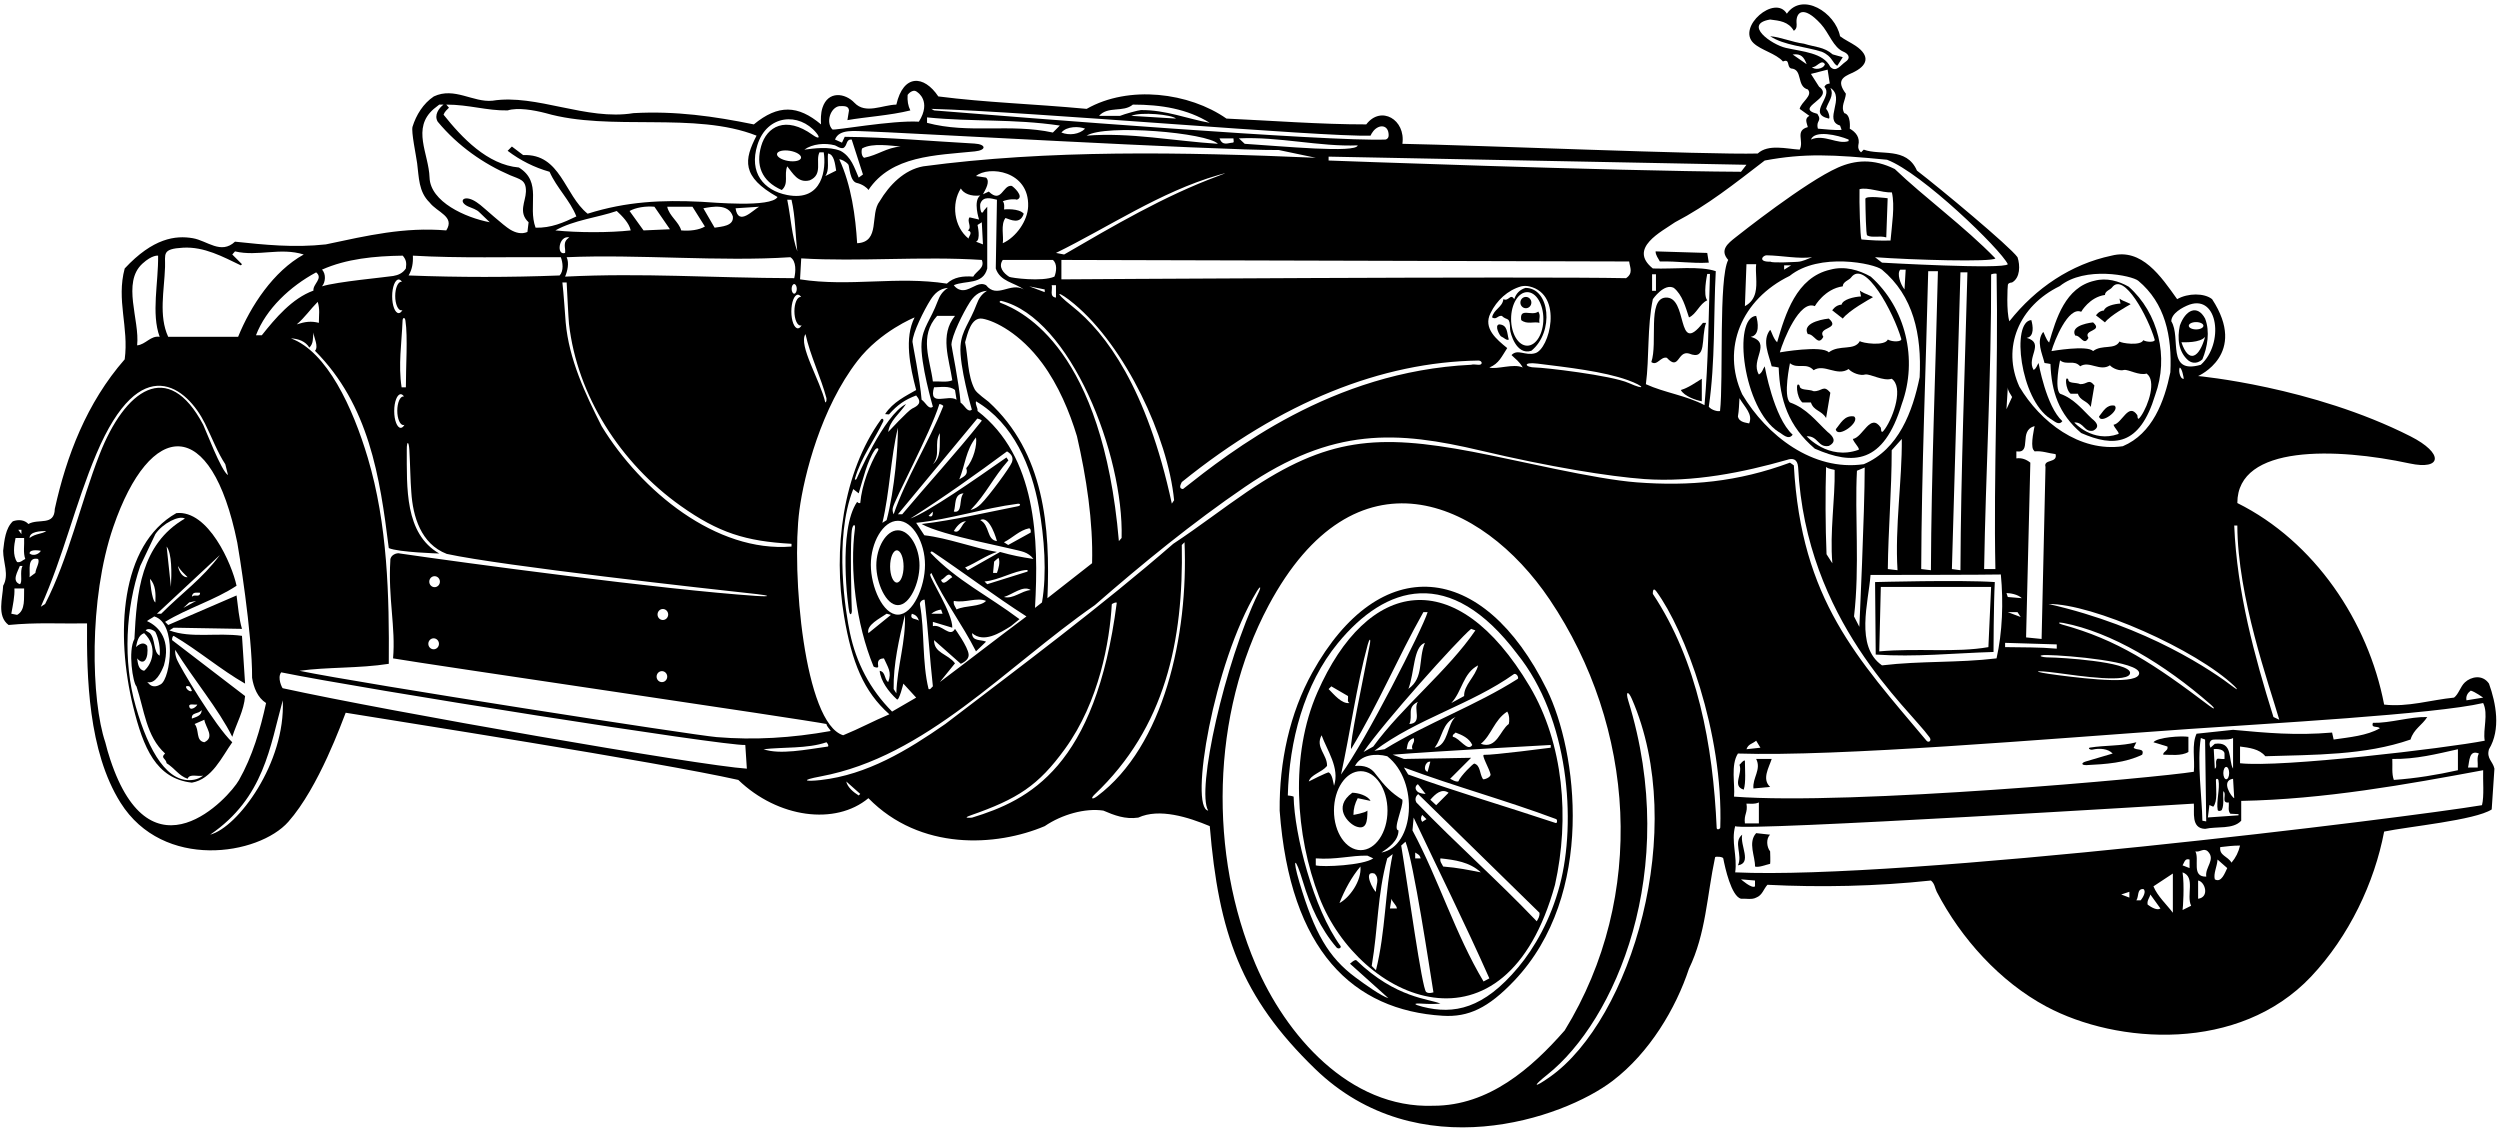 <?xml version="1.0" encoding="UTF-8"?>
<svg xmlns="http://www.w3.org/2000/svg" xmlns:xlink="http://www.w3.org/1999/xlink" width="515pt" height="233pt" viewBox="0 0 515 233" version="1.1">
<g id="surface1">
<path style=" stroke:none;fill-rule:nonzero;fill:rgb(0%,0%,0%);fill-opacity:1;" d="M 512.73 154.344 C 515.211 150.266 514.172 144.824 512.73 140.824 C 511.375 138.852 509.008 139.406 507.77 140.566 C 506.82 141.457 506.492 142.984 505.531 143.707 C 500.73 144.184 496.012 145.707 491.133 145.145 C 487.852 128.023 476.812 111.547 460.891 103.625 C 460.891 91.508 481.379 92.234 496.379 95.469 C 503.074 96.91 503.477 93.387 496.547 89.875 C 476.277 79.609 452.812 77.465 452.812 77.465 C 452.812 77.465 463.129 72.988 455.691 61.625 C 454.09 60.344 450.73 60.344 448.492 61.625 C 445.133 56.906 441.211 51.066 434.973 52.664 C 426.652 54.426 419.371 59.305 413.93 66.184 C 413.289 64.184 413.555 58.984 413.621 58.68 C 413.672 58.438 413.852 58.238 414.492 58.184 C 416.172 57.227 416.172 54.664 415.609 52.984 C 414.012 50.746 399.691 38.824 394.891 35.145 C 392.73 30.184 387.371 32.105 383.93 30.824 L 383.371 31.387 C 382.891 30.984 382.73 30.504 382.812 29.945 C 383.211 28.344 382.328 27.227 381.051 26.504 C 381.051 26.504 381.371 23.625 379.93 23.305 C 379.129 21.945 380.172 20.664 380.25 19.305 C 378.184 16.551 379.754 15.824 381.496 15.039 C 384.84 13.539 385.289 11.508 382.281 9.453 C 381.27 8.766 380.051 8.227 379.051 7.465 C 378.066 2.535 371.27 -1.695 368.09 2.824 C 365.652 -1.238 357.746 5.586 361.227 8.879 C 362.797 10.363 365.84 11.016 367.289 12.664 C 368.812 12.023 368.012 13.785 368.969 14.105 C 371.449 14.266 370.012 17.785 372.41 18.426 C 373.531 19.703 371.051 20.984 370.73 22.426 L 372.73 23.863 C 371.691 24.426 372.172 25.227 372.41 26.184 C 369.691 26.906 371.691 29.066 370.73 30.824 C 368.012 30.664 364.25 29.625 362.09 31.625 C 351.598 31.906 303.863 29.906 288.891 29.625 C 289.602 24.645 284.48 21.648 281.449 25.625 C 272.129 25.637 261.73 24.84 252.648 24.426 C 244.969 19.066 232.57 17.465 223.852 22.426 C 212.531 21.371 203.289 21.145 193.289 19.863 C 190.348 15.453 186.09 15.211 184.648 21.547 C 181.781 21.613 178.297 23.586 176.023 21.18 C 174.102 19.148 170.578 18.641 169.426 22.203 C 169.059 23.344 169.074 24.648 169.129 25.625 C 164.391 21.645 160.316 21.473 155.289 25.625 C 147.051 23.945 139.129 22.824 130.488 23.305 C 120.809 24.906 110.488 19.305 101.449 20.746 C 97.449 21.145 93.609 17.863 89.371 19.863 C 87.172 21.328 85.73 23.703 84.984 26.098 C 84.672 27.105 85.723 32.047 85.93 33.629 C 86.312 36.523 86.215 39.48 88.488 41.703 C 90.09 43.785 93.77 44.586 91.93 47.465 C 83.289 46.746 75.77 48.504 67.129 50.344 C 60.57 51.066 54.488 50.426 48.41 49.785 C 45.504 52.496 42.703 49.582 39.715 49.07 C 36.16 48.461 31.539 49.027 25.688 55.305 C 23.93 61.863 26.57 67.387 25.688 74.023 C 17.848 82.984 13.688 93.945 11.289 104.824 C 11.211 108.426 7.93 106.746 5.848 107.945 C 5.051 107.066 3.77 106.984 2.648 107.387 C 1.129 108.824 0.891 111.305 0.648 113.465 C 0.648 115.863 1.93 118.426 0.648 120.664 C 0.57 123.145 -0.711 126.906 1.77 128.746 C 7.688 128.184 11.77 128.504 17.93 128.426 C 17.852 139.336 18.152 154.727 24.828 165.352 C 33.637 179.383 53.285 176.184 59.391 169.293 C 65.703 162.168 70.527 148.5 71.211 146.824 C 81.371 148.504 135.371 156.906 152.09 160.664 C 160.262 168.523 172.105 170.078 178.891 164.426 C 189.57 175.32 205.223 174.41 215.211 170.184 C 218.73 167.785 223.531 166.426 227.289 166.984 C 229.531 167.945 231.77 168.824 234.488 168.426 C 238.809 166.426 244.809 168.344 249.211 170.184 C 251.039 192.152 255.586 205.355 270.93 220.207 C 292.102 240.695 321.934 230.477 332.195 222.66 C 339.801 216.867 345.211 207.77 347.93 199.547 C 351.438 192.301 351.605 184.602 353.309 176.598 C 353.355 176.379 354.926 176.473 354.992 176.828 C 355.352 178.695 356.633 184.605 358.648 185.145 C 359.691 185.066 360.891 185.387 361.77 184.906 C 363.051 184.426 363.289 183.145 364.09 182.266 C 374.969 182.824 386.57 182.586 397.77 181.387 C 398.57 182.027 398.57 182.906 398.969 183.707 C 403.965 193.328 411.984 202.23 421.539 207.344 C 436.082 215.133 461.246 216.891 476.078 201.184 C 483.922 192.879 489.152 181.789 491.133 171.305 C 496.09 170.266 509.863 168.973 513.289 166.746 L 513.852 158.344 C 513.531 156.824 512.172 156.266 512.73 154.344 Z M 4.41 109.145 L 4.41 110.023 L 3.77 109.145 Z M 3.527 126.664 L 2.328 126.426 C 2.648 124.664 3.051 122.824 2.969 121.227 L 4.969 121.227 C 4.891 123.227 5.289 125.703 3.527 126.664 Z M 4.09 120.344 C 2.328 119.703 3.688 117.703 4.09 116.586 L 4.648 116.586 C 4.008 117.703 4.73 119.945 4.09 120.344 Z M 3.527 115.785 C 2.57 114.426 2.891 112.266 3.207 110.824 L 4.969 110.824 C 5.051 112.266 4.73 113.863 5.207 115.145 C 4.648 115.387 4.25 115.945 3.527 115.785 Z M 508.973 142.266 C 509.852 142.504 511.531 143.707 511.531 143.707 L 508.09 144.266 C 507.93 143.387 508.332 142.746 508.973 142.266 Z M 460.891 108.266 C 460.93 122.973 467.449 141.066 469.531 148.266 L 468.332 147.707 C 464.41 135.145 460.812 121.945 460.25 108.266 Z M 460.301 141.344 C 460.828 141.848 461.168 142.363 460.145 141.578 C 455.812 138.254 442.52 129.105 422.012 124.426 C 430.996 124.312 452.418 133.797 460.301 141.344 Z M 418.848 92.621 C 418.926 92.754 419.02 92.875 419.129 92.984 C 420.652 92.824 422.012 93.387 423.449 93.547 C 423.93 95.465 420.891 94.504 421.371 96.184 C 421.129 108.664 420.812 119.465 420.57 131.625 L 417.371 131.305 L 418.25 95.305 C 417.449 94.664 416.492 94.266 415.371 94.426 L 415.371 92.984 C 418.73 93.465 415.691 88.664 419.129 87.785 C 419.129 87.785 418.242 91.598 418.848 92.621 Z M 416.492 123.227 L 413.609 122.984 L 413.332 122.172 C 414.051 122.172 415.691 122.426 416.492 123.227 Z M 416.266 127.105 L 413.609 126.105 L 415.609 126.105 Z M 423.691 132.746 L 423.691 133.625 C 420.012 133.305 416.797 133.371 413.051 133.305 L 413.051 132.426 Z M 423.695 138.617 C 428.324 139.234 438.93 140.84 438.797 138.57 C 438.664 136.305 424.223 135.434 422.223 135.434 C 420.223 135.434 419.531 134.906 421.695 134.938 C 426.117 135.008 440.668 136.266 440.668 138.668 C 440.668 141.066 430.398 139.906 424.129 139.105 C 417.863 138.305 419.066 137.996 423.695 138.617 Z M 424.898 128.684 C 423.863 128.398 423.906 128.109 425.035 128.324 C 434.977 130.227 445.918 136.84 455.348 145.086 C 456.445 146.047 456.242 146.246 455.137 145.406 C 443.691 136.738 436.227 131.824 424.898 128.684 Z M 449.051 75.703 C 449.531 76.023 449.785 77.559 449.863 78.039 C 448.984 78.117 448.73 76.023 449.051 75.703 Z M 451.051 62.746 C 456.945 60.719 458.195 70.77 453.371 75.145 C 446.172 77.227 449.371 69.547 447.289 66.184 C 447.289 64.586 449.531 63.305 451.051 62.746 Z M 424.312 58.938 C 429.516 54.738 439.195 56.766 440.48 57.836 C 446.004 62.438 447.461 69.199 447.094 76.684 C 445.867 82.672 443.422 89.34 437.297 91.922 C 428.383 93.215 420.285 86.891 416 79.676 C 412.309 71.621 415.883 63.039 424.312 58.938 Z M 413.609 79.785 C 413.609 80.586 414.172 81.145 414.492 81.785 L 413.332 84.305 Z M 380.812 28.746 L 380.812 29.066 C 378.57 29.863 375.77 27.547 373.051 28.746 C 373.828 26.754 378.488 27.785 380.812 28.746 Z M 379.371 26.746 C 378.25 26.906 375.77 26.586 374.488 26.504 C 374.012 24.746 375.422 25.055 374.379 23.453 C 369.34 22.176 378.09 20.266 374.73 17.863 L 373.051 15.227 L 376.488 14.344 L 376.93 17.203 C 376.449 17.285 376.07 17.344 375.828 17.906 C 377.75 19.906 372.172 23.387 376.73 24.426 C 377.051 24.426 376.73 22.984 376.172 22.426 C 376.57 20.984 377.93 19.703 377.051 18.105 C 380.25 20.105 375.531 24.824 379.051 25.863 Z M 373.289 13.785 C 374.09 14.105 375.211 12.023 375.93 13.227 C 375.609 14.344 373.531 14.406 373.289 13.785 Z M 369.289 11.227 C 371.051 10.984 371.629 11.805 372.172 13.227 Z M 367.895 9.867 C 364.902 9.184 359.02 4.965 364.648 4.023 C 366.57 4.266 368.41 4.426 369.531 6.344 C 370.238 5.871 370.113 5.188 370.082 4.602 C 369.977 2.719 371.324 0.828 375.098 4.941 C 376.801 6.797 377.645 9.805 379.801 10.676 C 380.469 10.941 381.516 11.797 380.18 12.727 C 379.09 13.484 378.25 14.984 377.051 13.785 C 375.586 10.855 371.387 10.66 367.895 9.867 Z M 363.531 33.066 C 371.691 31.547 377.449 31.824 388.73 32.906 C 395.93 35.625 412.172 51.387 413.609 54.426 C 412.891 55.547 387.691 54.105 387.691 54.105 L 386.25 52.984 C 393.852 53.547 410.492 54.023 411.051 53.227 C 404.73 46.703 396.328 40.586 390.328 34.824 C 385.914 32.629 382.137 32.965 378.645 34.504 C 371.953 37.449 358.238 48.336 357.523 48.898 C 355.945 50.148 354.191 51.504 356.012 53.547 C 354.012 57.305 355.051 78.184 354.328 84.664 C 353.93 84.824 352.57 84.504 352.012 83.785 C 353.371 74.504 352.969 64.746 353.449 55.863 C 350.172 54.746 344.809 55.465 340.488 55.305 C 335.289 51.145 342.328 47.703 345.051 45.785 C 351.77 42.266 357.289 37.863 363.531 33.066 Z M 382.531 96.973 L 384.129 96.305 C 384.129 105.504 383.023 129.125 383.023 129.125 L 381.93 126.984 C 383.129 116.746 382.051 106.094 382.531 96.973 Z M 383.93 95.625 C 373.449 97.145 363.93 89.703 358.891 81.227 C 354.551 71.754 358.754 61.66 368.664 56.84 C 374.781 51.906 386.164 54.285 387.676 55.547 C 394.172 60.953 395.883 68.906 395.449 77.703 C 394.012 84.746 391.129 92.586 383.93 95.625 Z M 377.465 116.039 L 376.266 114.172 C 376.023 108.41 376.012 101.387 376.172 96.184 C 376.648 96.664 377.938 96.699 377.938 96.836 C 378.039 102.887 376.914 109.547 377.465 116.039 Z M 360.328 87.227 C 359.852 87.066 358.25 87.066 358.012 85.785 C 358.23 84.555 358.25 83.305 358.328 82.023 C 359.449 83.945 361.129 85.305 360.328 87.227 Z M 361.605 60.273 C 361.332 61.391 360.727 62.383 359.449 63.066 L 359.77 54.426 L 361.77 54.426 C 361.57 56.137 362.062 58.383 361.605 60.273 Z M 364.73 53.906 C 362.012 53.984 363.133 52.57 363.93 52.59 C 367.266 52.664 370.512 53.371 373.289 52.984 C 372.434 53.309 371.32 53.883 370.32 53.934 C 369.828 53.961 365.125 54.223 364.73 53.906 Z M 368.969 54.664 L 367.531 55.547 L 367.531 54.664 Z M 383.062 38.973 C 384.742 38.492 387.57 39.719 389.73 39.637 C 390.371 42.438 389.73 46.305 389.449 49.547 C 387.238 49.617 385.465 49.504 383.453 49.328 C 383.203 48.922 382.984 41.613 383.062 38.973 Z M 391.449 55.547 L 392.57 55.547 L 392.328 59.625 C 391.449 58.504 390.73 56.344 391.449 55.547 Z M 390.891 117.465 L 388.891 117.227 C 388.969 109.387 389.691 100.984 389.691 92.746 L 391.77 90.426 C 391.852 98.906 390.328 108.504 390.891 117.465 Z M 385.328 118.438 C 385.328 118.438 410.172 118.426 412.172 118.344 C 412.73 124.105 412.492 130.266 411.289 135.625 C 403.289 136.586 395.77 136.105 387.691 137.066 C 382.09 133.145 384.93 124.039 385.328 118.438 Z M 395.77 117.227 C 395.852 96.586 396.73 75.945 397.211 55.863 L 399.211 55.863 C 398.73 76.344 397.852 97.465 397.77 117.465 Z M 402.09 117.227 C 402.648 98.266 403.289 75.465 403.852 56.105 L 405.289 56.105 C 404.812 74.824 403.93 97.145 403.852 117.465 Z M 411.051 117.227 L 408.73 117.227 C 409.047 97.293 410.234 77.363 410.172 56.57 C 410.172 56.414 411.297 56.246 411.301 56.438 C 411.672 76.211 410.652 98.129 411.051 117.227 Z M 340.488 61.625 C 340.488 61.625 342.809 58.266 344.809 59.305 C 346.57 60.746 347.211 63.227 347.93 65.387 C 349.449 64.746 350.09 62.586 351.691 61.863 C 350.809 60.824 351.609 56.824 351.691 56.426 L 352.25 56.426 C 351.93 66.105 351.93 74.426 351.129 83.465 C 347.371 81.465 342.891 80.906 339.051 79.145 C 339.781 73.703 339.289 67.387 340.488 61.625 Z M 340.328 59.906 L 340.328 56.504 L 341.129 56.504 L 341.129 59.906 Z M 359.77 33.945 L 358.648 35.387 C 331.691 35.227 273.691 33.066 273.691 33.066 L 273.691 32.266 C 303.129 32.824 329.93 33.387 359.77 33.945 Z M 313.691 75.703 C 311.77 74.824 308.328 76.184 306.809 75.703 C 308.809 74.906 309.371 73.387 310.488 71.703 C 308.328 69.945 305.449 67.625 307.051 64.504 C 308.328 61.863 310.57 59.785 313.371 58.984 C 314.012 58.852 314.57 58.887 315.09 59.012 C 322.133 60.703 319.176 72 316.23 72.762 C 314.18 73.355 312.648 71.785 311.371 73.145 C 312.328 74.105 312.891 74.344 313.691 75.703 Z M 218.648 57.547 C 218.648 56.586 218.648 54.266 218.648 53.547 L 335.609 53.863 C 335.77 55.145 336.488 56.266 334.969 57.305 C 316.012 56.906 218.648 57.547 218.648 57.547 Z M 304.527 75.145 C 303.945 75.094 303.398 75.027 303.051 75.145 C 274.328 76.504 253.488 93.035 243.691 100.746 C 242.809 100.664 243.129 99.945 243.449 99.305 C 264.031 82.688 284.711 74.582 304.535 74.273 C 305.363 74.262 305.555 75.23 304.527 75.145 Z M 203.656 82.773 C 203.383 82.523 201.215 81.02 200.797 80.219 C 199.277 77.332 199.438 73.453 198.809 70.504 C 199.293 68.848 200.016 65.223 202.418 65.652 C 204.938 66.105 210.156 68.672 214.695 74.816 C 218.047 79.355 220.336 84.844 221.852 89.863 C 223.77 98.184 225.211 107.465 224.969 116.023 L 215.77 123.227 C 216.395 108.539 215.113 93.242 203.656 82.773 Z M 201.371 84.664 C 201.449 83.945 200.891 83.465 201.051 82.664 C 208.809 87.227 212.488 96.105 214.012 104.504 C 215.129 110.746 215.691 118.105 214.648 124.105 L 213.211 125.227 C 214.012 111.066 213.531 94.023 201.371 84.664 Z M 192.41 131.863 L 197.93 136.746 C 199.203 136.145 199.598 135.484 199.535 134.781 C 199.395 133.242 196.73 129.547 196.73 129.547 C 195.691 131.465 194.012 128.504 192.172 128.984 L 192.172 128.105 L 196.172 129.305 C 196.25 126.344 191.609 119.305 191.609 118.344 L 191.852 118.023 C 194.57 123.863 198.172 128.504 201.051 134.184 L 203.129 132.184 C 202.09 131.703 200.25 132.184 200.25 130.426 C 202.648 132.504 205.93 130.426 208.25 128.984 L 210.012 127.547 C 203.477 122.645 197.168 119.633 191.746 113.953 C 191.594 113.793 191.781 113.438 192.191 113.715 C 198.156 117.703 205.016 122.867 211.449 126.984 C 205.852 131.145 199.371 136.184 193.609 140.504 L 196.73 136.641 C 195.211 134.641 192.41 134.586 192.41 131.863 Z M 162.809 52.984 C 164.09 53.785 163.93 56.023 163.609 57.305 C 146.379 57.254 132.57 56.184 116.41 56.984 C 116.891 55.863 117.289 54.184 116.73 52.984 C 131.449 52.344 148.488 53.945 162.809 52.984 Z M 151.531 42.906 L 156.41 42.586 C 155.211 43.145 152.09 46.746 151.531 42.906 Z M 162.172 41.145 L 163.051 41.145 C 163.852 44.586 163.852 48.586 164.25 51.785 C 163.129 48.746 162.891 44.664 162.172 41.145 Z M 164.137 59.504 C 164.137 60.051 163.898 60.496 163.605 60.496 C 163.312 60.496 163.074 60.051 163.074 59.504 C 163.074 58.961 163.312 58.516 163.605 58.516 C 163.898 58.516 164.137 58.961 164.137 59.504 Z M 147.211 46.906 L 144.891 42.906 C 146.648 42.586 150.09 41.863 150.969 44.586 C 151.211 46.586 148.648 46.664 147.211 46.906 Z M 145.211 46.664 C 144.008 47.387 142.09 47.625 140.328 47.465 C 139.852 45.703 137.852 44.504 137.449 42.586 L 142.648 42.586 Z M 138.008 47.227 L 132.57 47.465 L 129.688 43.465 C 130.969 42.746 132.969 42.426 134.809 42.586 Z M 129.93 47.465 C 125.609 47.945 119.051 47.945 114.41 47.465 C 118.25 45.305 123.129 44.824 127.051 43.465 C 128.172 44.504 129.609 45.945 129.93 47.465 Z M 117.289 48.906 C 115.77 49.863 116.57 51.066 116.41 52.105 C 114.551 52.727 115.078 48.406 117.289 48.906 Z M 116.73 58.184 C 116.809 59.625 117.098 65.691 117.215 66.719 C 118.895 81.469 127.777 95.383 140.23 104.219 C 148.008 109.738 153.598 111.504 163.051 112.023 L 163.051 112.586 C 147.531 113.863 132.09 101.145 123.93 87.785 C 120.535 81.07 117.207 74.027 116.531 66.426 C 116.461 65.605 116.09 60.105 115.852 58.184 Z M 163.016 64.172 C 163.016 62.258 163.621 60.707 164.363 60.707 C 164.613 60.707 164.844 60.895 165.043 61.199 C 164.996 61.188 164.953 61.168 164.91 61.168 C 164.215 61.168 163.648 62.488 163.648 64.117 C 163.648 65.746 164.215 67.066 164.91 67.066 C 164.984 67.066 165.059 67.043 165.133 67.016 C 164.914 67.406 164.648 67.637 164.363 67.637 C 163.621 67.637 163.016 66.086 163.016 64.172 Z M 170.57 31.625 C 171.852 31.785 172.012 33.785 172.25 35.145 L 170.012 36.266 C 170.891 35.066 170.41 33.227 170.57 31.625 Z M 202.25 53.547 C 202.969 55.227 201.051 55.863 200.488 56.984 C 198.41 56.824 196.488 57.066 195.051 58.426 C 184.809 56.824 175.051 59.145 164.809 57.547 L 165.051 53.227 C 176.969 53.945 189.93 52.746 202.25 53.547 Z M 178.891 39.145 C 183.637 32.027 192.703 32.012 200.836 31.184 C 203.289 30.934 203.148 29.707 200.73 29.574 C 191.785 29.086 183.047 28.262 174.012 28.184 L 173.449 29.387 L 172.012 28.746 C 172.883 26.496 176.035 27.016 178.93 27.082 C 182.031 27.105 250.828 31.004 263.43 30.906 L 271.051 32.504 C 243.449 31.305 215.852 30.824 190.172 34.266 C 186.25 34.984 183.211 38.105 181.211 41.465 C 179.129 44.105 181.449 49.863 176.57 50.105 C 176.25 44.664 175.371 38.105 172.891 32.824 C 173.176 32.77 174.203 33.203 174.762 33.898 C 174.98 34.172 175.051 37.465 176.57 37.703 C 177.609 37.945 178.648 38.664 178.891 39.145 Z M 177.629 30.555 C 179.754 29.398 183.586 30.035 185.531 30.184 C 182.57 30.426 180.891 31.945 178.012 32.504 C 177.289 32.105 177.48 30.637 177.629 30.555 Z M 218.648 27.305 C 219.77 25.945 222.328 26.023 223.531 26.504 C 222.328 27.703 220.25 27.945 218.648 27.305 Z M 223.852 27.945 C 227.699 25.516 248.723 27.336 250.891 29.625 C 241.93 29.066 232.73 27.227 223.852 27.945 Z M 251.211 28.504 L 254.09 28.504 C 254.09 28.984 254.281 29.359 253.934 29.383 C 252.891 29.449 251.871 30.125 251.211 28.504 Z M 255.211 28.504 C 263.371 28.105 271.93 30.266 279.691 29.945 C 279.43 31.605 264.012 30.105 256.41 29.625 Z M 216.648 58.746 L 217.531 58.746 L 217.531 61.305 C 216.09 61.145 216.891 59.625 216.648 58.746 Z M 217.211 56.984 C 214.73 58.105 208.234 57.242 207.891 57.02 C 206.699 56.254 205.578 54.973 206.57 53.547 L 216.891 53.547 C 217.852 54.344 217.609 56.023 217.211 56.984 Z M 215.211 59.625 L 215.211 60.184 L 212.012 58.984 Z M 200.199 84.387 C 199.32 85.105 198.68 83.426 197.879 82.945 C 197.559 78.863 195.992 71.332 195.996 71.012 C 196.035 69.184 198.387 64.449 199.75 62.316 C 200.559 61.047 201.598 60.023 203.32 59.906 C 202.145 60.621 201.598 61.574 201.203 62.629 C 199.711 66.598 198.113 68.008 197.867 71.262 C 197.566 75.305 200.199 84.387 200.199 84.387 Z M 207.328 94.238 C 200.691 98.879 191.395 105.371 187.531 106.824 C 194.328 102.504 201.289 97.547 207.449 92.984 C 208.598 93.68 208.73 94.453 208.453 95.234 C 208.086 96.25 203.719 102.211 202.059 103.836 C 201.473 104.41 200.789 104.855 199.93 105.066 C 203.211 101.703 204.531 98.438 207.73 94.84 Z M 198.488 101.625 C 197.449 102.746 198.41 105.785 196.488 105.387 C 196.969 104.105 196.41 101.785 198.488 101.625 Z M 191.289 106.266 L 192.172 105.387 C 192.09 105.305 192.41 106.824 191.289 106.266 Z M 197.609 98.746 C 198.809 95.863 198.969 92.664 201.051 90.105 C 201.328 91.57 200.57 94.746 199.051 96.426 C 199.531 97.863 198.488 98.184 197.609 98.746 Z M 185.852 105.945 L 184.969 105.945 L 201.324 86.223 C 201.324 86.223 202.012 86.344 202.25 86.664 C 197.051 93.227 190.809 100.023 185.852 105.945 Z M 193.508 83.254 C 193.543 83.133 194.375 83.516 194.316 83.66 C 191.27 91.266 186.602 98.566 184.09 105.945 C 183.895 105.508 183.844 105.102 183.895 104.719 C 184.078 103.238 191.629 89.297 193.508 83.254 Z M 182.648 107.145 L 181.77 107.703 C 183.289 101.387 183.449 94.426 184.969 88.105 C 184.996 91.973 184.328 100.746 182.648 107.145 Z M 192.172 78.586 C 191.609 74.105 189.289 69.227 193.051 65.066 L 196.73 65.066 C 193.531 68.984 195.531 73.945 196.172 78.344 C 195.051 78.824 193.531 78.504 192.172 78.586 Z M 196.73 80.344 L 197.051 82.344 C 195.289 81.145 191.211 83.945 192.41 79.785 C 193.609 79.785 195.609 79.387 196.73 80.344 Z M 193.172 62.031 C 191.684 65.996 190.082 67.406 189.84 70.66 C 189.535 74.703 192.172 83.785 192.172 83.785 C 191.289 84.504 190.648 82.824 189.852 82.344 C 189.531 78.266 187.961 70.73 187.969 70.41 C 188.004 68.586 190.359 63.848 191.719 61.715 C 192.531 60.445 193.57 59.426 195.289 59.305 C 194.117 60.02 193.566 60.977 193.172 62.031 Z M 192.172 95.625 C 193.852 93.625 192.328 91.387 193.609 89.227 C 193.531 91.945 193.93 94.184 192.172 95.625 Z M 203.129 58.746 C 201.793 58.02 200.613 59.195 199.156 59.652 C 197.387 60.211 196.488 58.746 196.488 58.746 C 198.891 57.703 202.488 58.746 203.371 55.305 L 203.371 42.586 C 203.105 42.953 202.707 43.25 202.531 43.641 C 202.438 43.844 202.195 43.883 202.102 43.625 C 201.93 43.141 201.879 42.602 201.93 42.023 C 202.488 40.266 204.25 40.906 205.371 41.145 L 205.129 55.305 C 206.012 58.023 208.969 58.184 210.891 59.625 C 208.172 58.023 205.371 61.625 203.129 58.746 Z M 199.371 47.465 C 200.613 47.828 199.391 48.859 199.531 49.16 C 196.484 46.738 195.945 41.918 197.93 38.824 C 198.488 39.863 200.012 40.504 201.93 40.266 C 200.406 41.383 201.691 45.227 201.691 45.227 L 199.73 44.773 C 199.09 45.57 200.328 46.824 199.371 47.465 Z M 207.129 44.906 C 208.25 45.305 210.172 46.266 210.891 44.023 C 209.883 42.859 207 43.125 206.828 43.145 C 206.816 43.184 206.809 43.199 206.809 43.145 C 206.809 43.145 206.82 43.145 206.828 43.145 C 206.871 42.945 206.969 41.797 206.57 41.465 C 207.691 40.984 209.289 40.984 209.449 41.145 C 211.211 40.586 208.617 38.324 208.398 38.293 C 206.555 38.027 206.336 42.039 203.691 39.465 L 202.488 40.023 C 203.051 38.984 204.012 37.387 203.129 36.586 L 201.051 36.266 C 203.602 34.09 212.047 35.125 211.797 42.504 C 211.695 45.492 209.336 48.848 206.57 50.105 C 206.809 48.746 206.09 46.266 207.129 44.906 Z M 201.371 46.344 L 202.25 45.785 L 202.488 50.344 L 201.051 49.785 C 202.09 49.465 201.371 46.344 201.371 46.344 Z M 217.531 52.105 C 228.355 46.805 238.969 39.555 250.934 36.074 C 251.793 35.824 253.578 35.285 250.945 36.258 C 239.793 40.383 229.371 46.535 219.211 52.426 Z M 170.012 82.906 C 168.969 78.344 164.395 71.105 165.93 68.824 C 166.891 73.227 169.129 77.785 170.25 82.023 C 170.25 82.344 170.328 82.746 170.012 82.906 Z M 164.676 105.105 C 165.645 97.797 169.172 84 176.637 74.336 C 181.379 68.195 188.41 65.387 188.41 65.387 C 186.25 69.625 187.449 75.465 188.73 80.344 C 186.648 81.547 183.93 82.824 182.328 85.305 L 183.129 85.371 C 184.891 83.371 186.41 82.344 188.73 81.465 C 190.059 82.984 189.078 83.602 187.895 84.172 C 187.082 84.562 182.969 88.984 182.969 88.984 C 183.289 86.664 185.195 85.371 186.648 83.227 C 182.09 85.465 176.434 98.691 176.434 98.691 C 176.434 98.691 175.988 99.074 176.145 98.527 C 177.336 94.324 180.23 90.434 181.93 86.84 C 182.133 86.406 181.758 86.031 181.465 86.438 C 173.59 97.324 171.57 113.328 173.883 126.969 C 175.492 136.461 177.914 142.457 183.211 147.145 C 179.77 148.586 177.211 150.027 173.691 151.465 C 165.676 148.984 162.988 117.887 164.676 105.105 Z M 175.07 130.305 C 174.285 126.547 171.656 111.184 175.77 100.746 L 176.891 101.625 C 177.797 98.711 178.617 94.977 180.238 92.668 C 180.621 92.125 181.168 92.32 180.863 92.84 C 179.191 95.672 177.547 99.836 177.211 103.625 C 176.891 103.703 176.73 103.547 176.57 103.387 C 172.57 109.145 174.73 125.363 174.969 126.141 C 175.219 126.949 175.551 126.375 175.465 125.504 C 175.406 124.938 175.047 110.621 175.555 108.809 C 175.809 107.898 176.234 107.988 176.113 108.91 C 175.012 117.195 176.309 128.477 179.953 137.297 C 179.996 137.406 180.965 137.727 180.91 137.289 C 180.805 136.477 180.734 135.676 182.09 135.625 C 182.891 137.465 183.77 138.426 182.969 140.504 C 182.09 139.863 182.488 138.426 181.211 138.184 C 181.402 140.242 182.988 142.453 184.766 144.074 C 185.203 144.469 186.09 140.824 186.09 140.824 L 188.73 143.707 L 183.77 146.586 C 179.199 142.016 176.367 136.477 175.07 130.305 Z M 182.648 126.426 L 183.531 126.664 L 178.891 130.426 C 178.41 128.746 181.289 127.387 182.648 126.426 Z M 184.09 141.945 C 184.012 136.824 185.211 131.625 186.41 126.664 C 186.648 132.105 184.809 137.305 184.648 142.824 Z M 187.852 126.426 C 188.648 126.664 189.051 127.066 189.289 127.863 C 188.809 127.387 187.289 127.703 187.852 126.426 Z M 184.969 126.617 C 181.887 126.617 179.391 120.91 179.391 116.348 C 179.391 111.785 181.887 107.281 184.969 107.281 C 188.051 107.281 190.551 111.785 190.551 116.348 C 190.551 120.91 188.051 126.617 184.969 126.617 Z M 190.48 123.578 C 191.156 129.281 191.551 135.82 192.172 141.387 C 191.852 141.625 191.691 142.105 191.289 141.945 C 189.93 136.504 190.488 129.945 189.531 124.664 C 189.289 123.785 190.457 123.379 190.48 123.578 Z M 191.852 126.426 C 192.41 125.945 193.223 125.652 193.863 125.57 L 194.172 126.426 Z M 193.852 119.465 C 194.648 119.227 195.289 117.547 196.172 118.906 C 195.449 119.227 194.328 120.906 193.852 119.465 Z M 196.488 123.785 C 198.891 124.266 201.211 122.984 203.129 123.785 C 201.93 125.066 198.891 124.664 197.051 125.547 C 196.809 124.984 196.328 124.504 196.488 123.785 Z M 211.461 117.414 C 211.844 117.391 211.656 117.75 211.656 117.75 L 203.371 120.344 L 202.809 119.785 C 205.809 119.508 208.871 117.586 211.461 117.414 Z M 204.57 118.023 L 204.789 115.699 C 204.789 115.699 205.371 115.145 205.691 114.906 C 206.09 115.785 205.691 117.145 205.371 118.023 Z M 206.809 122.984 C 208.648 122.426 210.797 120.504 212.328 121.547 C 210.41 121.703 208.73 123.465 206.809 122.984 Z M 206.012 113.703 L 199.371 117.465 L 198.809 116.906 C 201.211 115.863 203.129 114.426 205.371 113.703 C 200.648 112.906 195.289 110.824 190.41 110.266 L 188.73 107.703 C 195.895 106.965 202.57 104.688 209.664 103.773 C 210.25 103.695 210.309 104.164 209.738 104.277 C 203.129 105.578 196.625 107.137 189.852 107.945 C 194.012 110.344 208.973 112.992 210.945 113.727 C 211.684 114 212.348 114.426 212.891 115.145 C 210.25 114.746 208.57 114.426 206.012 113.703 Z M 212.012 108.824 C 212.41 108.984 212.328 109.387 212.328 109.703 L 207.691 112.266 L 206.809 111.703 C 208.57 110.824 210.012 109.227 212.012 108.824 Z M 205.371 111.465 C 203.211 111.227 203.93 108.184 201.93 107.145 C 203.93 106.023 205.371 111.465 205.371 111.465 Z M 199.051 107.387 C 198.09 107.785 197.77 110.105 196.488 109.387 C 196.969 108.586 197.93 107.305 199.051 107.387 Z M 206.145 62.398 C 205.727 62.238 205.988 61.914 206.277 61.984 C 220.523 65.488 231.527 93.684 231.051 110.824 L 230.488 111.465 C 227.102 71.992 210.797 64.176 206.145 62.398 Z M 220.914 63.125 C 216.613 59.711 218.02 59.891 221.277 62.605 C 231.836 71.406 240.582 90.004 241.867 103.043 L 241.395 103.746 C 236.27 79.914 227.801 68.586 220.914 63.125 Z M 316.73 74.906 C 322.957 75.684 330.328 76.504 335.328 78.305 C 338.801 79.555 339.172 80.523 335.531 78.906 C 331.93 77.305 317.941 75.703 316.328 75.703 C 314.129 75.703 313.531 74.504 316.73 74.906 Z M 233.371 21.547 C 239.211 21.547 244.57 22.426 249.211 25.305 C 244.668 24.5 240.125 22.617 235.027 22.676 C 234.562 22.684 231.691 23.465 230.73 23.863 L 226.41 23.863 C 228.25 21.785 231.371 23.227 233.371 21.547 Z M 242.25 24.426 L 233.051 23.863 C 235.031 23.004 241.43 23.605 242.25 24.426 Z M 282.328 27.945 C 282.461 27.648 282.66 27.301 282.914 26.992 C 284.109 25.543 286.027 25.664 286.062 27.805 C 286.066 28.215 285.969 28.57 285.449 28.746 C 273.93 29.227 209.93 24.184 192.41 22.746 L 191.852 22.426 C 212.012 22.984 272.57 28.266 282.328 27.945 Z M 190.969 24.184 C 200.648 25.145 208.488 24.426 218.328 25.863 L 216.891 27.305 C 208.09 25.387 199.609 27.625 190.969 25.305 Z M 172.891 21.863 C 173.691 21.863 174.809 21.703 174.891 22.746 L 174.57 24.746 C 178.172 24.105 183.371 23.785 187.531 22.746 C 187.051 21.785 186.891 20.746 186.969 19.547 C 187.449 18.906 188.328 18.344 188.969 18.984 C 188.996 18.996 191.941 20.824 189.289 25.066 C 183.691 24.746 171.742 26.949 171.469 26.664 C 170.059 25.203 171.074 22.152 172.891 21.863 Z M 172.012 29.945 C 172.57 30.184 172.969 30.586 173.691 30.504 C 174.648 30.023 174.172 28.664 175.449 28.746 L 177.77 35.945 L 176.891 36.586 C 176.012 34.586 175.371 32.266 173.129 31.066 C 170.648 30.105 167.691 30.586 165.691 30.824 C 167.371 29.625 169.93 29.387 172.012 29.945 Z M 168.156 27.363 C 169.047 28.434 168.66 28.688 167.426 27.801 C 161.805 23.754 157.941 26.109 156.805 30.086 C 155.688 33.98 156.789 37.281 161.051 39.145 C 162.57 37.785 161.449 36.023 162.172 34.266 C 163.289 35.625 164.379 37.805 166.809 37.145 C 169.609 35.945 167.93 33.145 168.809 31.387 L 169.691 31.387 C 170.203 34.594 169.582 41.625 162.137 40.168 C 157.309 39.227 154.242 35.57 156.023 29.871 C 158 23.551 164.625 23.102 168.156 27.363 Z M 165.016 32.52 C 164.922 33.098 163.734 33.383 162.367 33.156 C 161 32.934 159.969 32.281 160.062 31.703 C 160.156 31.125 161.344 30.84 162.711 31.062 C 164.078 31.289 165.113 31.941 165.016 32.52 Z M 104.57 22.746 C 106.648 22.105 109.93 22.664 112.41 23.305 C 125.688 27.145 143.129 22.906 155.852 27.945 C 153.277 32.906 152.688 36.395 160.172 40.586 C 158.809 42.824 146.711 41.68 144.531 41.57 C 136.348 41.164 129.074 41.496 121.051 44.023 C 116.25 40.184 115.527 31.625 107.77 31.945 L 105.449 30.184 L 104.57 31.066 C 107.211 33.066 110.09 34.504 113.211 35.387 C 114.648 38.664 117.449 41.305 118.73 44.586 C 116.09 45.863 113.527 46.984 110.328 46.906 C 108.648 42.344 111.77 37.547 106.891 34.504 C 100.41 33.945 95.129 28.344 91.371 23.625 C 91.609 22.984 92.09 22.586 92.488 22.184 L 91.93 21.547 C 96.648 21.547 100.25 22.824 104.57 22.746 Z M 88.488 36.586 C 88.328 31.625 84.73 26.426 89.371 22.426 L 90.488 21.547 L 91.371 21.547 C 90.41 22.266 89.371 23.703 90.168 25.066 C 94.348 30.109 99.695 33.789 105.102 36.105 C 107.07 36.953 108.414 36.984 108.34 39.504 C 108.277 41.535 106.711 43.77 108.891 45.785 L 108.648 47.785 C 107.445 48.297 106.223 47.973 105.074 47.281 C 103.711 46.461 99.773 42.863 98.938 42.211 C 98.43 41.82 97.922 41.457 97.41 41.211 C 95.309 40.215 94.445 41.613 96.422 42.523 C 97.215 42.891 98.176 43.109 98.809 43.785 L 100.891 45.785 C 95.848 44.824 88.664 41.57 88.488 36.586 Z M 85.051 52.664 C 94.648 53.227 104.648 52.906 115.527 52.984 C 115.93 54.023 116.172 55.785 115.289 56.746 C 104.969 57.145 94.648 57.145 84.168 56.746 C 84.891 55.547 85.129 54.184 85.051 52.664 Z M 84.328 92.711 C 84.504 95.73 84.535 98.996 84.73 101.387 C 85.051 106.344 86.668 112.023 92.031 114.105 C 103.469 116.586 146.133 121.32 155.934 122.387 C 158.441 122.656 159.055 122.977 155.734 122.758 C 136.77 121.488 95.48 115.934 82.41 114.023 C 81.77 113.785 80.328 114.344 80.41 115.465 C 79.93 123.145 81.531 129.305 80.969 135.625 C 87.289 136.746 166.09 148.266 170.25 149.145 C 170.328 149.707 170.891 150.105 171.129 150.586 C 163.055 152.031 155.379 152.484 147.629 151.844 C 142.938 151.457 74.891 140.906 61.688 138.184 C 67.371 137.387 74.008 137.707 80.09 136.746 C 80.203 122.746 79.844 107.992 75.766 94.324 C 72.668 83.949 67.379 72.461 59.93 69.703 C 61.531 69.785 62.93 70.324 63.73 71.605 C 64.609 70.727 64.41 69.785 64.57 68.504 C 64.648 69.547 65.688 71.387 64.891 72.266 C 76.008 83.465 78.25 98.105 80.09 112.906 C 82.09 113.785 90.488 114.023 90.488 114.023 C 83.34 109.93 83.82 100.469 83.797 92.605 C 83.789 90.793 84.215 90.777 84.328 92.711 Z M 136.547 127.719 C 135.941 127.719 135.453 127.211 135.453 126.586 C 135.453 125.961 135.941 125.453 136.547 125.453 C 137.152 125.453 137.645 125.961 137.645 126.586 C 137.645 127.211 137.152 127.719 136.547 127.719 Z M 137.449 139.387 C 137.449 140.012 136.961 140.516 136.355 140.516 C 135.746 140.516 135.258 140.012 135.258 139.387 C 135.258 138.762 135.746 138.254 136.355 138.254 C 136.961 138.254 137.449 138.762 137.449 139.387 Z M 89.523 120.957 C 88.918 120.957 88.43 120.449 88.43 119.824 C 88.43 119.199 88.918 118.695 89.523 118.695 C 90.129 118.695 90.621 119.199 90.621 119.824 C 90.621 120.449 90.129 120.957 89.523 120.957 Z M 90.426 132.625 C 90.426 133.25 89.934 133.754 89.328 133.754 C 88.723 133.754 88.234 133.25 88.234 132.625 C 88.234 132 88.723 131.492 89.328 131.492 C 89.934 131.492 90.426 132 90.426 132.625 Z M 82.676 63.934 C 82.754 63.934 82.824 63.91 82.898 63.883 C 82.68 64.273 82.414 64.504 82.129 64.504 C 81.387 64.504 80.785 62.953 80.785 61.039 C 80.785 59.125 81.387 57.574 82.129 57.574 C 82.379 57.574 82.609 57.762 82.809 58.066 C 82.766 58.055 82.723 58.035 82.676 58.035 C 81.98 58.035 81.414 59.355 81.414 60.984 C 81.414 62.613 81.98 63.934 82.676 63.934 Z M 83.098 87.566 C 83.176 87.566 83.246 87.543 83.32 87.512 C 83.102 87.902 82.836 88.137 82.551 88.137 C 81.809 88.137 81.207 86.586 81.207 84.672 C 81.207 82.758 81.809 81.207 82.551 81.207 C 82.801 81.207 83.031 81.395 83.23 81.695 C 83.188 81.688 83.145 81.664 83.098 81.664 C 82.402 81.664 81.84 82.984 81.84 84.613 C 81.84 86.242 82.402 87.566 83.098 87.566 Z M 83.609 79.785 L 82.73 79.785 C 82.023 75.203 82.746 70.621 82.93 66.039 C 82.953 65.422 83.398 65.242 83.52 66.051 C 84.031 69.402 83.598 75.586 83.609 79.785 Z M 66.328 55.547 C 71.371 53.305 77.129 52.746 82.969 52.664 C 83.691 53.547 83.77 54.105 83.609 55.305 C 82.973 56.273 82.059 56.672 80.996 56.852 C 79.523 57.102 69.371 58.023 66.328 58.984 C 67.051 58.184 67.211 56.426 66.328 55.547 Z M 65.688 66.504 C 64.09 66.105 62.879 66.254 61.129 66.824 C 62.809 65.387 63.93 63.703 65.449 62.184 C 65.93 63.785 65.688 64.746 65.688 66.504 Z M 64.57 59.863 C 60.168 61.465 56.73 65.547 53.93 69.066 L 52.73 69.066 C 54.809 63.625 59.77 58.984 65.129 56.105 C 66.648 57.387 64.41 58.504 64.57 59.863 Z M 37.723 51.023 C 42.078 50.785 45.906 52.887 49.609 54.664 L 49.848 54.426 L 47.848 52.426 L 48.41 51.785 C 53.129 52.906 57.688 50.906 62.57 52.426 C 56.328 55.863 51.609 63.066 49.051 69.387 L 34.648 69.387 C 32.652 65.031 33.836 59.918 34 55.004 C 34.09 52.324 33.25 51.27 37.723 51.023 Z M 29.336 54.312 C 31.375 52.445 32.57 52.664 32.57 52.664 C 32.648 58.266 31.129 64.586 32.891 69.387 C 31.051 69.066 30.008 70.984 28.25 71.145 C 28.816 65.91 25.062 58.23 29.336 54.312 Z M 9.527 109.387 C 8.73 110.023 7.367 109.863 6.09 110.824 C 6.09 109.465 8.379 109.406 9.527 109.387 Z M 7.289 118.023 L 6.09 118.906 C 6.25 117.465 5.527 114.664 7.848 115.145 C 8.25 115.863 7.367 117.066 7.289 118.023 Z M 6.09 114.023 C 6.09 112.984 8.41 113.465 8.41 113.465 C 8.09 114.105 6.891 114.664 6.09 114.023 Z M 9.289 124.426 L 8.41 124.984 C 13.102 114.52 15.449 103.926 19.855 93.496 C 29.031 71.785 38.605 79.914 42.223 87.234 C 43.684 90.191 44.867 93.328 46.41 95.625 L 46.969 97.863 C 45.609 97.145 42.27 88.285 41.863 87.512 C 34.578 73.734 25.711 80.328 20.516 93.594 C 16.594 103.602 14.141 115.004 9.289 124.426 Z M 22.715 156.465 C 22.328 155.301 21.984 154.113 21.688 152.906 C 18.809 144.438 18.188 123.488 23.344 108.531 C 30.965 86.406 43.508 85.367 48.879 111.781 C 49.09 112.836 52.008 130.664 51.93 139.625 C 52.25 141.625 53.051 143.707 54.809 144.824 C 53.645 150.211 51.996 155.832 49.219 160.719 C 47.172 164.32 31.16 181.941 22.715 156.465 Z M 43.289 171.945 C 54.434 164.352 55.613 153.754 58.25 144.266 C 58.844 157.16 48.996 170.434 43.289 171.945 Z M 58.238 141.773 C 58.133 141.75 57.051 139.625 57.93 138.504 C 74.809 141.945 149.211 153.707 153.531 153.465 L 153.852 158.344 C 144.09 157.707 80.293 146.609 58.238 141.773 Z M 157.289 154.344 C 161.289 153.867 166.328 154.266 170.25 152.906 C 170.25 152.906 170.809 153.465 170.57 153.785 C 166.012 154.426 160.629 155.504 157.289 154.344 Z M 176.891 163.867 C 175.852 163.227 174.57 162.184 174.328 160.984 L 177.211 163.547 Z M 200.25 168.426 C 200.25 168.426 197.941 168.664 199.949 167.965 C 209.641 164.578 213.879 161.855 219.363 154.297 C 226.488 144.48 228.598 132.004 229.027 124.5 C 229.035 124.367 230.086 123.891 230.047 124.219 C 225.664 158.016 212.016 164.84 200.25 168.426 Z M 226.031 164.008 C 224.957 164.812 224.586 164.52 225.492 163.66 C 240.02 149.895 243.828 132.07 243.449 112.266 L 244.012 111.703 C 244.824 130.922 239.758 153.719 226.031 164.008 Z M 248.891 166.984 C 244.969 166.453 249.961 136.684 258.887 121.84 C 259.656 120.555 259.879 120.805 259.188 122.234 C 252.266 136.5 246.383 162.914 248.891 166.984 Z M 295.289 227.785 C 277.93 228.426 264.809 213.145 258.648 198.664 C 249.059 176.168 249.348 147.184 261.316 124.75 C 279.047 91.52 305.215 102.684 319.242 123.52 C 336.875 149.719 339.332 184.582 322.328 212.266 C 315.531 220.027 306.73 227.785 295.289 227.785 Z M 319.285 221.844 C 315.922 224.219 315.586 223.895 318.766 221.367 C 332.586 210.387 346.293 179.492 335.406 144.281 C 334.848 142.473 335.387 142.195 336.16 143.969 C 347.863 170.812 336.004 210.039 319.285 221.844 Z M 354.379 170.441 C 354.367 170.84 353.656 171.027 353.637 170.57 C 352.883 153.492 349.684 136.215 340.488 122.344 C 340.488 122.344 340.391 120.707 341.227 121.848 C 347.027 129.762 355.027 150.785 354.379 170.441 Z M 337.195 99.367 C 328.426 98.707 312.727 94.836 303.34 93.059 C 283.785 89.352 273.395 90.113 256.922 101.293 C 251.891 104.711 246.992 108.523 241.691 112.023 C 226.969 124.824 210.328 137.227 194.73 149.145 C 186.945 154.559 178.652 159.602 169.074 160.688 C 166.055 161.031 164.562 160.781 169.094 159.934 C 190.789 155.875 207.062 137.504 225.531 124.664 C 235.438 116.023 245.652 107.691 256.445 100.316 C 274.605 87.91 287.777 88.742 305.035 92.824 C 319.301 96.199 331.547 98.164 338.707 98.684 C 348.797 99.418 359.27 97.266 368.09 94.746 C 369.328 94.305 370.266 94.57 370.41 96.184 C 371.996 127.906 393.082 145.758 397.488 151.891 C 398.008 152.613 397.277 153.074 396.875 152.598 C 382.652 135.656 371.062 123.641 369.531 95.863 L 368.73 95.305 C 357.961 99.305 348.023 100.184 337.195 99.367 Z M 362.648 154.027 L 359.77 154.344 C 360.172 153.227 360.891 153.305 361.77 152.586 Z M 361.531 182.586 C 360.891 183.145 358.648 181.145 358.648 181.145 L 361.531 181.387 Z M 438.652 184.906 L 436.973 184.266 L 438.652 183.707 Z M 440.973 185.465 L 440.09 185.465 C 440.652 184.664 440.172 183.066 441.531 183.145 C 442.172 183.547 441.531 184.824 440.973 185.465 Z M 442.41 186.344 C 442.25 185.465 442.812 184.984 442.973 184.266 L 445.051 187.145 C 444.41 187.625 443.133 186.906 442.41 186.344 Z M 447.609 188.027 C 446.41 186.426 444.41 184.586 443.609 182.586 L 447.609 179.945 Z M 449.609 187.465 C 449.691 187.145 450.012 182.344 449.609 179.707 C 452.332 180.664 450.332 184.426 451.371 186.586 Z M 449.609 178.266 C 449.996 177.641 450.09 176.746 451.051 177.066 L 451.051 178.824 Z M 452.812 185.145 L 452.812 181.387 C 454.25 181.625 455.211 184.824 452.812 185.145 Z M 454.492 180.586 C 451.371 180.664 453.133 177.066 452.25 175.387 C 453.211 175.625 453.93 174.586 454.812 175.387 C 456.492 177.066 454.172 178.664 454.492 180.586 Z M 456.25 181.145 C 455.93 179.945 456.73 178.504 456.812 177.066 L 458.812 178.824 C 458.332 179.785 457.609 181.945 456.25 181.145 Z M 459.691 177.707 C 458.891 176.344 457.133 176.266 457.371 174.504 C 458.73 174.344 460.012 174.184 461.449 174.184 C 461.133 175.547 460.57 176.664 459.691 177.707 Z M 511.289 165.867 C 495.449 168.504 392.172 181.305 357.449 179.707 C 357.93 176.344 356.57 173.387 357.449 170.184 C 358.891 171.305 451.93 165.547 451.93 165.547 C 452.09 167.227 451.289 170.664 454.25 170.746 C 456.73 170.184 460.012 170.906 461.691 169.066 L 461.691 164.984 C 478.73 164.664 495.609 161.625 511.531 158.664 C 511.449 160.664 511.77 164.027 511.289 165.867 Z M 359.77 165.547 C 360.648 165.547 361.371 165.707 362.328 165.305 L 362.328 169.625 L 359.449 169.625 C 359.211 167.707 360.09 167.465 359.77 165.547 Z M 453.371 152.027 L 454.25 152.344 L 454.48 169.207 L 453.691 169.066 C 453.609 164.344 452.57 156.984 453.371 152.027 Z M 456.25 158.344 L 456.031 154.305 C 456.75 154.227 458.172 154.344 458.25 155.227 L 458.25 156.344 C 457.852 156.426 456.867 156.223 456.777 156.305 C 456.164 156.867 456.883 158.066 456.25 158.344 Z M 458.605 157.984 C 458.938 157.984 459.207 158.551 459.207 159.254 C 459.207 159.957 458.938 160.527 458.605 160.527 C 458.273 160.527 458.004 159.957 458.004 159.254 C 458.004 158.551 458.273 157.984 458.605 157.984 Z M 460.012 160.426 L 460.25 164.426 C 459.73 164.254 457.371 160.824 460.012 160.426 Z M 460.012 158.344 C 458.973 156.586 460.09 152.664 456.25 153.227 L 455.371 154.027 C 454.973 153.227 455.223 152.594 455.73 152.406 C 456.242 152.215 459.289 152.586 460.012 152.027 Z M 455.93 166.184 C 456.867 165.047 456.488 162.496 456.48 160.707 C 456.48 160.352 456.93 160.34 457.012 160.75 C 457.336 162.414 456.52 165.18 456.848 166.863 C 456.902 167.152 457.586 167.098 457.715 166.797 C 458.207 165.668 457.883 164.25 458.012 162.984 C 458.812 163.547 457.449 165.547 459.133 165.305 C 459.211 166.105 458.891 166.984 459.449 167.625 L 461.133 167.715 L 461.133 167.957 L 454.82 168.395 L 455.141 165.836 Z M 492.812 156.344 C 497.691 156.426 502.012 155.305 506.332 154.344 L 506.332 158.664 C 502.012 159.625 497.691 160.344 493.133 160.664 C 492.652 159.387 492.891 157.785 492.812 156.344 Z M 510.41 158.105 L 508.41 158.105 C 508.73 156.906 508.57 154.344 510.652 155.227 C 510.172 156.027 510.492 157.145 510.41 158.105 Z M 511.852 152.586 C 504.09 154.105 469.852 158.184 461.449 157.227 L 461.449 153.785 C 463.289 154.027 465.449 154.266 466.652 155.785 C 476.652 155.465 487.133 155.625 496.57 152.344 C 497.211 150.184 498.973 149.387 500.012 147.707 C 496.41 147.625 492.41 148.984 488.812 148.906 C 488.41 150.105 489.77 149.465 490.25 150.027 C 487.609 151.547 484.012 151.867 480.73 152.344 L 480.41 150.906 C 472.891 151.547 466.973 150.984 460.012 150.344 C 457.449 150.586 455.051 150.906 452.492 151.145 C 451.449 153.387 452.172 156.344 451.93 158.984 C 444.57 160.184 381.371 165.945 357.211 164.105 C 357.449 161.547 356.488 157.625 358.012 155.227 C 378.699 155.91 421.145 152.258 450.93 150.172 C 466.297 149.094 501.691 147.145 511.531 144.824 C 512.652 147.145 511.449 150.184 511.852 152.586 "/>
<path style=" stroke:none;fill-rule:nonzero;fill:rgb(0%,0%,0%);fill-opacity:1;" d="M 36.379 135.688 C 36.16 135.09 36.043 134.484 36.09 133.863 C 39.848 139.945 45.051 146.105 47.848 151.785 C 48.73 148.984 50.25 146.426 50.488 143.387 L 35.449 131.863 C 35.449 131.625 35.449 131.145 35.77 130.984 C 40.809 133.945 45.449 137.945 50.488 140.824 L 49.848 130.984 C 44.73 130.266 39.367 131.547 34.891 129.863 L 35.77 129.305 L 49.848 129.547 C 49.211 127.387 49.051 124.984 48.73 122.664 L 34.648 128.746 L 34.008 128.105 C 38.73 125.227 44.25 123.625 48.73 120.664 C 47.793 116.25 42.918 105 36.328 105.703 C 24.668 112.273 23.801 130.766 27.418 145.508 C 29.531 154.117 32.168 160.395 39.527 161.227 C 43.688 160.504 45.688 155.945 47.848 152.906 C 44.41 149.707 36.945 137.254 36.379 135.688 Z M 41.527 146.266 C 41.609 147.465 40.328 147.707 39.527 148.027 C 39.367 146.664 40.969 147.145 41.527 146.266 Z M 40.648 145.145 C 40.488 145.625 39.051 146.664 38.969 145.387 C 39.051 144.906 40.09 145.227 40.648 145.145 Z M 38.328 141.387 C 39.211 141.145 39.211 141.707 39.527 142.266 C 39.289 142.746 38.168 141.863 38.328 141.387 Z M 33.117 140.965 C 32.418 141.379 31.609 141.605 30.891 141.066 L 30.328 140.504 C 32.008 140.984 33.211 138.504 33.77 137.066 C 35.168 132.031 32.965 129.141 30.277 127.941 C 30.734 127.574 31.355 127.305 31.77 126.984 C 36.523 128.371 35.18 139.73 33.117 140.965 Z M 30.328 133.066 C 29.383 131.801 28.008 133.305 28.008 133.305 C 28.25 132.266 28.41 130.906 29.688 130.426 C 32.562 133.164 31.375 136.781 29.688 138.184 C 28.488 137.945 28.41 136.664 28.25 135.625 C 29.676 137.336 30.664 135.566 30.328 133.066 Z M 30.008 129.863 C 30.41 129.305 31.527 129.703 32.008 130.184 C 32.73 131.625 33.051 133.625 32.891 135.066 C 31.527 134.344 32.09 131.703 30.891 130.426 Z M 30.891 119.227 C 32.09 120.504 32.09 122.344 32.008 124.105 C 31.211 123.625 30.891 119.227 30.891 119.227 Z M 37.77 125.227 L 38.969 124.105 L 40.41 123.785 Z M 39.527 122.984 C 39.609 121.863 40.41 122.105 41.211 122.105 C 41.211 123.227 39.93 122.266 39.527 122.984 Z M 45.289 114.344 C 41.609 119.305 37.609 122.023 33.211 126.426 L 32.328 126.426 Z M 34.328 112.586 C 35.43 114.055 35.367 118.023 35.211 120.906 C 34.891 118.105 34.648 115.387 34.328 112.586 Z M 38.648 118.906 C 37.68 119.004 36.891 117.863 36.648 116.586 C 37.129 117.465 37.93 118.184 38.648 118.906 Z M 39.992 160.617 C 34.645 161.605 30.668 154.98 27.961 145.512 C 25.273 136.125 25.914 125.254 28.891 116.586 L 32.008 110.023 C 33.527 107.785 36.891 106.105 38.09 106.824 C 28.969 112.105 28.168 122.105 27.688 131.625 C 26.328 134.105 27.379 140.707 28.121 141.406 C 29.727 146.227 30.102 151.672 34.008 155.227 C 32.98 156.156 34.168 156.184 34.328 157.227 C 36.09 158.344 36.809 159.785 38.648 160.426 C 39.051 159.305 40.73 160.027 41.848 159.785 C 41.234 160.234 40.609 160.504 39.992 160.617 Z M 42.09 152.906 C 40.25 152.586 41.129 150.344 40.09 149.145 L 42.09 148.266 C 42.328 149.863 44.328 151.867 42.09 152.906 "/>
<path style=" stroke:none;fill-rule:nonzero;fill:rgb(0%,0%,0%);fill-opacity:1;" d="M 318.676 142.098 C 305.477 115.273 284.168 113.625 270.348 138.527 C 265.688 146.918 263.516 156.938 263.609 166.984 C 265.73 195.93 278.797 208.129 297.215 209.25 C 302.508 209.574 306.578 207.645 311.895 202.066 C 328.848 184.262 324.844 154.625 318.676 142.098 Z M 312.777 199.242 C 305.609 207.832 299.539 209.035 293.059 207.395 C 291.109 206.898 291.066 206.625 293.035 206.754 C 294.297 206.836 295.543 206.84 296.73 206.746 C 294.488 205.738 287.605 205.707 279.414 197.82 C 279.133 197.551 278.102 198.523 278.102 198.523 L 286.012 205.625 C 284.586 205.227 281.129 202.754 279.258 201.367 C 273.656 197.211 270.82 192.27 267.688 181.789 C 266.156 176.656 266.773 176.152 268.422 181.68 C 269.898 186.625 272.047 191.371 275.371 195.227 C 275.77 195.547 276.32 195.297 276.164 194.895 C 270.531 187.207 266.648 171.867 266.488 164.105 C 266.172 163.945 265.289 163.867 265.289 163.867 C 265.574 152.68 268.598 141.008 275.621 132.461 C 285.391 120.57 298.688 116.293 312.57 134.746 C 323.203 147.949 324.77 169.25 321.328 182.305 C 319.449 189.449 316.117 195.238 312.777 199.242 "/>
<path style=" stroke:none;fill-rule:nonzero;fill:rgb(0%,0%,0%);fill-opacity:1;" d="M 315.117 141.395 C 299.887 115.75 281.633 119.289 271.383 142.629 C 265.715 155.535 266.855 172.055 271.758 184.793 C 280.016 206.238 310.129 219.371 320.328 182.266 C 323.371 168.59 322.133 153.211 315.117 141.395 Z M 319.449 153.465 L 319.449 154.027 C 319.449 154.027 307.539 155.582 305.703 155.496 C 305.09 155.469 306.871 158.484 307.047 159.504 C 307.16 160.156 305.605 160.68 305.488 160.5 C 304.766 159.387 304.996 157.66 303.703 157.293 C 303.52 157.242 300.891 159.785 300.41 160.984 C 299.691 161.066 299.289 160.664 298.73 160.426 L 303.051 156.105 L 289.211 156.344 L 286.891 155.465 C 295.77 154.746 319.449 153.465 319.449 153.465 Z M 294.648 156.906 L 294.09 158.984 C 293.051 158.746 293.609 156.746 294.648 156.906 Z M 288.09 171.066 C 286.809 170.906 289.129 166.266 288.891 164.746 C 286.57 163.305 285.289 161.945 283.449 159.547 C 282.41 158.027 280.969 157.625 279.129 157.785 C 280.328 155.465 283.371 155.145 285.77 155.785 C 292.391 160.934 291.391 174.422 284.57 175.625 C 286.012 174.664 288.09 173.227 288.09 171.066 Z M 280.309 175.129 C 277.266 175.129 274.797 171.484 274.797 166.996 C 274.797 162.504 277.266 158.863 280.309 158.863 C 283.355 158.863 285.824 162.504 285.824 166.996 C 285.824 171.484 283.355 175.129 280.309 175.129 Z M 290.969 154.344 L 289.77 154.344 C 290.012 153.227 289.93 152.586 291.211 152.027 C 291.609 152.984 290.57 153.387 290.969 154.344 Z M 295.531 154.027 C 297.289 151.707 296.969 149.066 299.852 147.707 C 298.09 149.066 298.41 153.547 295.531 154.027 Z M 303.289 153.465 C 302.328 154.984 300.73 152.027 299.289 151.785 C 299.129 151.305 299.691 151.145 299.852 150.906 C 301.129 151.387 302.648 152.027 303.289 153.465 Z M 305.051 153.227 C 307.289 151.387 307.77 148.344 310.488 146.586 C 310.969 147.305 310.969 148.586 310.809 149.145 C 309.051 150.344 308.328 154.426 305.051 153.227 Z M 311.93 138.824 C 312.57 138.746 312.895 139.695 312.656 139.848 C 304.02 145.34 294.086 148.895 285.211 154.344 L 283.129 154.664 C 291.93 148.027 303.051 145.145 311.93 138.824 Z M 292.09 144.586 C 291.051 145.945 293.129 148.984 290.328 149.145 C 291.129 147.387 289.691 145.707 292.09 144.586 Z M 301.609 143.387 L 298.969 144.824 C 301.211 142.426 301.371 138.664 304.488 137.066 C 303.93 139.387 301.531 141.145 301.609 143.387 Z M 303.051 129.547 L 303.93 129.863 C 298.25 138.184 288.809 145.625 282.891 153.785 L 280.891 154.906 C 284.969 148.906 300.25 131.863 303.051 129.547 Z M 290.129 141.906 C 291.41 138.547 291.129 133.207 293.531 132.426 C 292.09 135.863 293.41 139.586 290.129 141.906 Z M 281.746 132.809 C 282.102 131.5 282.441 131.363 282.172 132.793 C 280.613 140.969 277.988 153.078 278.328 154.305 C 284.09 144.785 287.77 135.785 293.211 126.105 L 294.09 126.105 C 293.051 129.547 281.211 152.824 276.25 159.547 C 278.121 151.027 279.449 141.25 281.746 132.809 Z M 274.25 141.387 L 277.691 143.387 C 277.77 143.945 277.449 144.586 278.012 144.824 C 276.41 145.066 274.809 143.066 273.691 141.945 Z M 273.371 157.785 C 273.449 155.465 270.891 153.945 272.25 151.465 C 273.371 154.586 276.031 158.207 274.809 161.867 C 274.629 161.086 274.449 159.496 273.73 159.121 C 273.488 158.996 269.609 160.984 269.609 160.984 C 270.012 159.547 272.25 159.145 273.371 157.785 Z M 271.051 178.266 L 271.051 176.824 C 275.211 177.145 278.328 176.184 281.691 176.266 L 282.891 176.824 C 280.891 178.266 272.488 178.664 271.051 178.266 Z M 275.93 186.027 C 276.969 183.387 278.41 180.664 280.25 178.504 C 280.531 181.504 277.93 185.004 275.93 186.027 Z M 283.129 179.945 C 284.328 180.984 283.371 182.504 283.449 183.707 C 282.969 183.547 280.648 179.227 283.129 179.945 Z M 282.57 198.984 C 283.93 190.984 283.691 184.504 285.77 176.824 L 286.891 175.945 C 285.289 183.707 285.449 191.867 283.449 199.867 Z M 286.328 187.145 L 286.648 185.145 C 286.809 185.867 287.691 186.426 287.77 187.145 Z M 293.781 204.34 C 292.926 203.621 290.09 182.906 288.648 174.184 L 289.531 173.387 C 291.211 177.625 294.488 199.465 295.289 204.426 C 294.531 204.645 294.066 204.582 293.781 204.34 Z M 291.531 176.824 L 291.531 175.625 C 292.172 176.027 292.488 176.105 292.648 176.824 Z M 305.609 202.184 C 299.77 192.426 296.41 181.227 290.969 171.066 L 291.211 168.426 C 296.41 179.465 301.77 190.184 306.809 201.547 Z M 292.969 167.867 L 293.852 168.746 L 292.969 169.305 C 292.648 168.824 292.648 168.426 292.969 167.867 Z M 296.73 176.824 C 299.691 177.145 302.73 177.547 305.051 179.707 C 302.57 179.227 300.328 178.746 297.289 178.504 C 297.051 177.945 296.57 177.547 296.73 176.824 Z M 316.57 189.785 C 308.328 181.145 300.328 174.184 291.77 165.305 C 291.211 164.266 292.152 163.586 292.152 163.586 L 317.129 188.027 C 317.211 188.746 316.891 189.227 316.57 189.785 Z M 292.09 161.547 L 293.672 163.551 C 293.672 163.551 292.445 163.527 291.93 163.004 C 291.344 162.414 291.664 161.758 292.09 161.547 Z M 294.648 164.746 C 295.691 163.547 296.969 162.344 298.41 163.305 L 295.852 165.867 Z M 320.484 169.543 C 310.129 166.09 300.41 163.27 290.09 159.547 L 289.211 158.105 C 299.871 162.074 309.93 164.758 320.559 168.73 C 320.855 168.84 320.805 169.648 320.484 169.543 "/>
<path style=" stroke:none;fill-rule:nonzero;fill:rgb(0%,0%,0%);fill-opacity:1;" d="M 315.449 72.266 C 320.219 68.398 319.297 59.305 314.25 59.305 C 313.051 59.703 312.328 60.426 311.93 61.625 C 311.129 60.344 310.809 62.184 309.691 61.625 C 309.531 63.305 307.691 63.703 307.371 65.387 C 308.328 65.945 308.41 64.984 309.371 65.066 C 310.48 66.176 311.055 65.027 311.086 67.906 C 311.094 68.516 312.328 73.273 315.449 72.266 Z M 314.609 60.18 C 316.445 60.18 317.934 62.648 317.934 65.695 C 317.934 68.742 316.445 71.211 314.609 71.211 C 312.773 71.211 311.285 68.742 311.285 65.695 C 311.285 62.648 312.773 60.18 314.609 60.18 "/>
<path style=" stroke:none;fill-rule:nonzero;fill:rgb(0%,0%,0%);fill-opacity:1;" d="M 308.809 66.824 C 307.77 67.066 308.984 69.203 309.23 69.305 C 309.801 69.531 310.363 70.223 310.809 69.945 C 310.41 68.664 310.648 66.906 308.809 66.824 "/>
<path style=" stroke:none;fill-rule:nonzero;fill:rgb(0%,0%,0%);fill-opacity:1;" d="M 343.371 73.703 C 345.93 76.504 345.531 72.184 347.93 72.824 C 351.73 74.406 350.328 69.625 351.449 66.504 L 350.809 66.504 C 345.211 73.625 347.852 60.906 343.051 61.305 C 339.328 61.656 341.531 70.664 340.172 74.586 C 341.371 75.465 342.09 73.387 343.371 73.703 "/>
<path style=" stroke:none;fill-rule:nonzero;fill:rgb(0%,0%,0%);fill-opacity:1;" d="M 341.93 53.863 C 345.852 53.785 348.328 54.305 352.012 54.105 L 351.691 52.105 L 341.051 51.785 C 341.051 52.586 341.609 53.227 341.93 53.863 "/>
<path style=" stroke:none;fill-rule:nonzero;fill:rgb(0%,0%,0%);fill-opacity:1;" d="M 350.57 82.664 L 350.57 78.023 C 349.129 78.906 347.852 79.863 346.25 80.344 C 346.969 81.625 349.289 82.426 350.57 82.664 "/>
<path style=" stroke:none;fill-rule:nonzero;fill:rgb(0%,0%,0%);fill-opacity:1;" d="M 363.531 75.465 C 363.129 76.023 363.051 76.746 362.328 77.145 C 360.488 74.105 365.129 70.664 360.648 69.387 C 362.57 69.066 362.172 66.426 361.77 65.066 C 356.867 65.414 359.055 84.289 366.41 88.984 C 367.289 89.465 368.41 90.746 369.289 89.547 C 365.371 86.023 363.531 75.465 363.531 75.465 "/>
<path style=" stroke:none;fill-rule:nonzero;fill:rgb(0%,0%,0%);fill-opacity:1;" d="M 358.891 171.945 C 356.969 173.465 359.051 176.105 358.012 178.266 C 360.969 177.785 358.41 174.184 358.891 171.945 "/>
<path style=" stroke:none;fill-rule:nonzero;fill:rgb(0%,0%,0%);fill-opacity:1;" d="M 358.328 157.547 C 359.051 159.387 356.73 161.945 359.211 162.664 C 359.691 161.227 359.449 158.344 359.449 156.664 C 358.969 156.664 358.73 157.227 358.328 157.547 "/>
<path style=" stroke:none;fill-rule:nonzero;fill:rgb(0%,0%,0%);fill-opacity:1;" d="M 364.648 171.945 L 361.77 171.625 C 360.012 173.547 361.609 176.504 361.531 178.504 C 362.328 178.746 363.609 178.184 364.648 177.945 C 364.73 177.707 364.648 175.387 364.648 175.387 C 363.93 174.504 363.77 172.746 364.648 171.945 "/>
<path style=" stroke:none;fill-rule:nonzero;fill:rgb(0%,0%,0%);fill-opacity:1;" d="M 361.77 156.344 C 362.891 158.504 360.969 160.266 361.211 162.426 L 364.648 162.105 C 362.891 160.504 364.41 158.105 364.969 156.344 C 364.25 156.344 362.488 156.344 361.77 156.344 "/>
<path style=" stroke:none;fill-rule:nonzero;fill:rgb(0%,0%,0%);fill-opacity:1;" d="M 385.371 56.984 C 382.969 55.625 380.012 54.746 377.051 55.547 C 370.012 57.145 367.77 64.746 366.09 70.504 C 365.289 69.785 364.891 68.105 364.648 67.945 C 362.891 70.184 364.41 73.145 364.969 75.465 C 365.211 75.465 366.41 75.703 366.41 75.703 C 366.648 82.426 368.41 87.785 373.852 92.426 C 381.75 95.883 388.004 95.637 391.77 83.227 C 395.129 74.023 392.57 63.387 385.371 56.984 Z M 388.336 88.316 C 387.719 89.211 387.531 89.227 387.449 88.105 C 385.289 84.906 383.77 90.105 381.691 90.426 C 381.852 91.145 383.312 92.504 382.832 92.672 C 376.59 94.891 372.172 89.863 372.172 89.863 C 374.57 89.785 374.488 92.266 376.73 91.863 C 378.531 90.973 377.531 89.785 376.488 88.984 C 374.172 86.824 372.172 84.105 368.73 82.906 C 367.289 81.625 368.73 74.824 368.73 74.824 C 370.328 76.105 372.09 74.586 373.609 76.266 C 375.77 74.824 378.41 77.625 380.812 76.023 C 381.531 76.824 383.211 77.465 384.25 77.145 C 385.289 76.984 387.93 78.586 389.691 78.023 C 392.121 79.727 390.152 85.684 388.336 88.316 Z M 388.891 69.945 C 388.25 71.387 383.531 70.664 383.129 70.266 C 382.012 72.344 378.891 70.906 376.73 72.586 C 375.371 71.066 366.648 72.586 366.648 72.586 C 367.371 70.023 370.73 61.703 373.852 63.066 C 373.852 63.066 375.863 59.504 379.609 58.984 C 379.609 58.035 380.922 57.711 381.301 57.188 C 384.16 53.262 390.094 64.395 391.66 69.812 C 391.836 70.418 389.852 70.504 388.891 69.945 "/>
<path style=" stroke:none;fill-rule:nonzero;fill:rgb(0%,0%,0%);fill-opacity:1;" d="M 378.488 13.547 L 379.609 11.785 L 377.531 11.203 C 375.691 9.605 373.871 9.727 371.629 9.004 C 369.148 8.684 366.812 7.625 364.648 7.465 C 367.609 9.387 371.77 9.547 375.289 10.664 C 377.531 11.605 377.449 13.066 378.488 13.547 "/>
<path style=" stroke:none;fill-rule:nonzero;fill:rgb(0%,0%,0%);fill-opacity:1;" d="M 373.609 80.586 C 372.57 80.105 370.73 80.504 370.73 79.465 C 369.852 78.184 370.012 81.863 371.289 82.906 L 373.051 82.906 C 373.609 84.664 375.211 84.504 376.172 86.105 L 377.051 80.906 C 375.609 79.145 375.371 80.664 373.609 80.586 "/>
<path style=" stroke:none;fill-rule:nonzero;fill:rgb(0%,0%,0%);fill-opacity:1;" d="M 376.73 65.625 C 376.73 65.625 370.969 66.184 372.41 68.824 C 373.77 68.746 374.488 71.465 375.609 69.387 C 374.25 67.305 379.289 67.863 376.73 65.625 "/>
<path style=" stroke:none;fill-rule:nonzero;fill:rgb(0%,0%,0%);fill-opacity:1;" d="M 383.371 61.066 C 381.852 61.145 379.609 61.703 379.371 62.746 C 378.09 62.824 377.441 63.934 377.441 63.934 L 379.609 65.625 C 380.891 63.945 385.129 61.625 385.691 61.305 C 386.328 61.145 384.012 60.586 383.129 59.863 L 383.371 61.066 "/>
<path style=" stroke:none;fill-rule:nonzero;fill:rgb(0%,0%,0%);fill-opacity:1;" d="M 378.172 88.426 C 378.488 90.426 383.371 86.906 381.93 85.785 C 379.93 85.465 379.129 87.305 378.172 88.426 "/>
<path style=" stroke:none;fill-rule:nonzero;fill:rgb(0%,0%,0%);fill-opacity:1;" d="M 388.859 40.84 C 388.859 40.84 384.254 40.207 384.266 40.973 C 384.297 43.367 384.391 48.348 384.633 48.488 C 385.586 49.055 387.191 48.484 388.57 48.906 L 388.859 40.84 "/>
<path style=" stroke:none;fill-rule:nonzero;fill:rgb(0%,0%,0%);fill-opacity:1;" d="M 410.664 134.305 C 410.664 134.305 410.691 124.227 410.93 119.906 C 403.891 119.426 386.266 119.906 386.266 119.906 L 386.398 134.84 C 394.477 135.398 402.586 134.547 410.664 134.305 Z M 387.449 120.906 L 410.172 120.906 L 409.609 133.305 C 402.812 134.504 395.129 133.465 387.129 134.184 L 387.449 120.906 "/>
<path style=" stroke:none;fill-rule:nonzero;fill:rgb(0%,0%,0%);fill-opacity:1;" d="M 439.531 154.027 L 440.09 152.906 C 437.035 153.719 433.688 153.496 430.547 154 C 429.988 154.09 430.57 154.539 431.047 154.426 C 432.48 154.086 434.25 154.207 435.211 155.227 C 433.371 155.785 431.535 156.316 429.695 156.855 C 428.656 157.16 428.742 157.668 429.863 157.613 C 433.773 157.422 437.871 157.145 441.289 155.465 C 441.852 154.027 440.09 154.664 439.531 154.027 "/>
<path style=" stroke:none;fill-rule:nonzero;fill:rgb(0%,0%,0%);fill-opacity:1;" d="M 443.609 152.906 L 446.492 153.785 C 446.73 154.664 445.609 154.746 445.609 155.465 C 447.051 155.465 449.371 155.785 450.812 154.906 L 450.812 151.785 C 449.371 151.547 444.41 151.867 443.609 152.906 "/>
<path style=" stroke:none;fill-rule:nonzero;fill:rgb(0%,0%,0%);fill-opacity:1;" d="M 453.691 74.023 C 454.73 71.547 455.289 68.266 454.25 65.625 C 452.66 62.676 450.215 63.812 449.051 67.066 C 448.492 69.625 448.73 72.504 450.812 74.266 C 451.77 74.984 452.812 74.824 453.691 74.023 Z M 452.398 66.352 C 453.23 66.352 453.906 66.688 453.906 67.105 C 453.906 67.523 453.23 67.859 452.398 67.859 C 451.562 67.859 450.891 67.523 450.891 67.105 C 450.891 66.688 451.562 66.352 452.398 66.352 Z M 449.371 70.504 C 450.012 70.504 453.211 70.664 454.25 69.387 C 453.09 73.637 450.887 75.051 449.371 70.504 "/>
<path style=" stroke:none;fill-rule:nonzero;fill:rgb(0%,0%,0%);fill-opacity:1;" d="M 184.969 109.242 C 182.512 109.242 180.52 112.832 180.52 116.469 C 180.52 120.105 182.512 124.656 184.969 124.656 C 187.426 124.656 189.418 120.105 189.418 116.469 C 189.418 112.832 187.426 109.242 184.969 109.242 Z M 184.75 120.012 C 183.984 120.012 183.363 118.523 183.363 116.691 C 183.363 114.859 183.984 113.371 184.75 113.371 C 185.516 113.371 186.137 114.859 186.137 116.691 C 186.137 118.523 185.516 120.012 184.75 120.012 "/>
<path style=" stroke:none;fill-rule:nonzero;fill:rgb(0%,0%,0%);fill-opacity:1;" d="M 313.371 65.945 C 314.57 66.906 316.012 66.184 317.129 66.504 C 316.969 65.465 317.449 65.145 316.891 64.184 C 315.531 65.227 312.969 63.227 313.371 65.945 "/>
<path style=" stroke:none;fill-rule:nonzero;fill:rgb(0%,0%,0%);fill-opacity:1;" d="M 314.328 63.496 C 314.953 63.496 315.461 62.973 315.461 62.328 C 315.461 61.688 314.953 61.164 314.328 61.164 C 313.703 61.164 313.199 61.688 313.199 62.328 C 313.199 62.973 313.703 63.496 314.328 63.496 "/>
<path style=" stroke:none;fill-rule:nonzero;fill:rgb(0%,0%,0%);fill-opacity:1;" d="M 282.328 164.984 C 281.77 163.867 279.691 163.305 278.57 163.305 C 274.43 166.305 277.781 169.668 279.336 170.246 C 281.457 171.035 281.691 169.297 281.691 166.984 C 281.211 167.465 278.809 167.867 278.809 167.867 C 278.809 166.586 279.129 165.465 279.691 164.426 L 282.328 164.984 "/>
<path style=" stroke:none;fill-rule:nonzero;fill:rgb(0%,0%,0%);fill-opacity:1;" d="M 422.395 86.277 C 423.145 86.684 424.098 87.773 424.844 86.754 C 421.512 83.758 419.945 74.777 419.945 74.777 C 419.605 75.254 419.539 75.867 418.926 76.207 C 417.359 73.621 421.309 70.695 417.496 69.605 C 419.129 69.336 418.789 67.09 418.449 65.934 C 414.281 66.23 416.141 82.281 422.395 86.277 "/>
<path style=" stroke:none;fill-rule:nonzero;fill:rgb(0%,0%,0%);fill-opacity:1;" d="M 422.395 74.98 C 422.602 80.695 424.098 85.258 428.723 89.203 C 435.441 92.141 440.762 91.934 443.965 81.379 C 446.82 73.555 444.645 64.504 438.52 59.062 C 436.48 57.902 433.961 57.156 431.445 57.836 C 425.457 59.195 423.551 65.66 422.121 70.559 C 421.441 69.945 421.102 68.52 420.898 68.383 C 419.402 70.285 420.695 72.805 421.172 74.777 C 421.375 74.777 422.395 74.98 422.395 74.98 Z M 441.043 85.707 C 440.516 86.469 440.359 86.48 440.289 85.527 C 438.453 82.805 437.16 87.23 435.391 87.5 C 435.527 88.113 436.77 89.27 436.363 89.41 C 431.051 91.297 427.293 87.023 427.293 87.023 C 429.336 86.957 429.27 89.066 431.172 88.727 C 432.703 87.965 431.852 86.957 430.969 86.277 C 428.996 84.438 427.293 82.125 424.367 81.105 C 423.145 80.016 424.367 74.234 424.367 74.234 C 425.73 75.32 427.227 74.027 428.52 75.457 C 430.355 74.234 432.602 76.613 434.645 75.254 C 435.254 75.934 436.684 76.48 437.566 76.207 C 438.453 76.07 440.699 77.43 442.195 76.953 C 444.266 78.402 442.586 83.469 441.043 85.707 Z M 428.723 64.23 C 428.723 64.23 430.434 61.203 433.621 60.762 C 433.621 59.953 434.738 59.676 435.062 59.234 C 437.492 55.895 442.535 65.363 443.867 69.969 C 444.02 70.484 442.332 70.559 441.516 70.082 C 440.969 71.309 436.957 70.695 436.617 70.355 C 435.664 72.125 433.008 70.898 431.172 72.328 C 430.016 71.035 422.602 72.328 422.602 72.328 C 423.211 70.152 426.07 63.074 428.723 64.23 "/>
<path style=" stroke:none;fill-rule:nonzero;fill:rgb(0%,0%,0%);fill-opacity:1;" d="M 428.52 79.133 C 427.633 78.723 426.07 79.062 426.07 78.18 C 425.32 77.09 425.457 80.223 426.547 81.105 L 428.043 81.105 C 428.52 82.602 429.879 82.465 430.695 83.828 L 431.445 79.402 C 430.219 77.906 430.016 79.199 428.52 79.133 "/>
<path style=" stroke:none;fill-rule:nonzero;fill:rgb(0%,0%,0%);fill-opacity:1;" d="M 430.219 69.605 C 429.062 67.836 433.352 68.312 431.172 66.41 C 431.172 66.41 426.273 66.887 427.496 69.129 C 428.656 69.062 429.27 71.375 430.219 69.605 "/>
<path style=" stroke:none;fill-rule:nonzero;fill:rgb(0%,0%,0%);fill-opacity:1;" d="M 438.793 62.734 C 439.336 62.598 437.363 62.121 436.617 61.512 L 436.82 62.531 C 435.527 62.598 433.621 63.074 433.418 63.961 C 432.328 64.027 431.777 64.969 431.777 64.969 L 433.621 66.41 C 434.711 64.98 438.316 63.008 438.793 62.734 "/>
<path style=" stroke:none;fill-rule:nonzero;fill:rgb(0%,0%,0%);fill-opacity:1;" d="M 432.398 85.801 C 432.668 87.5 436.82 84.508 435.594 83.555 C 433.895 83.281 433.215 84.848 432.398 85.801 "/>
</g>
</svg>
